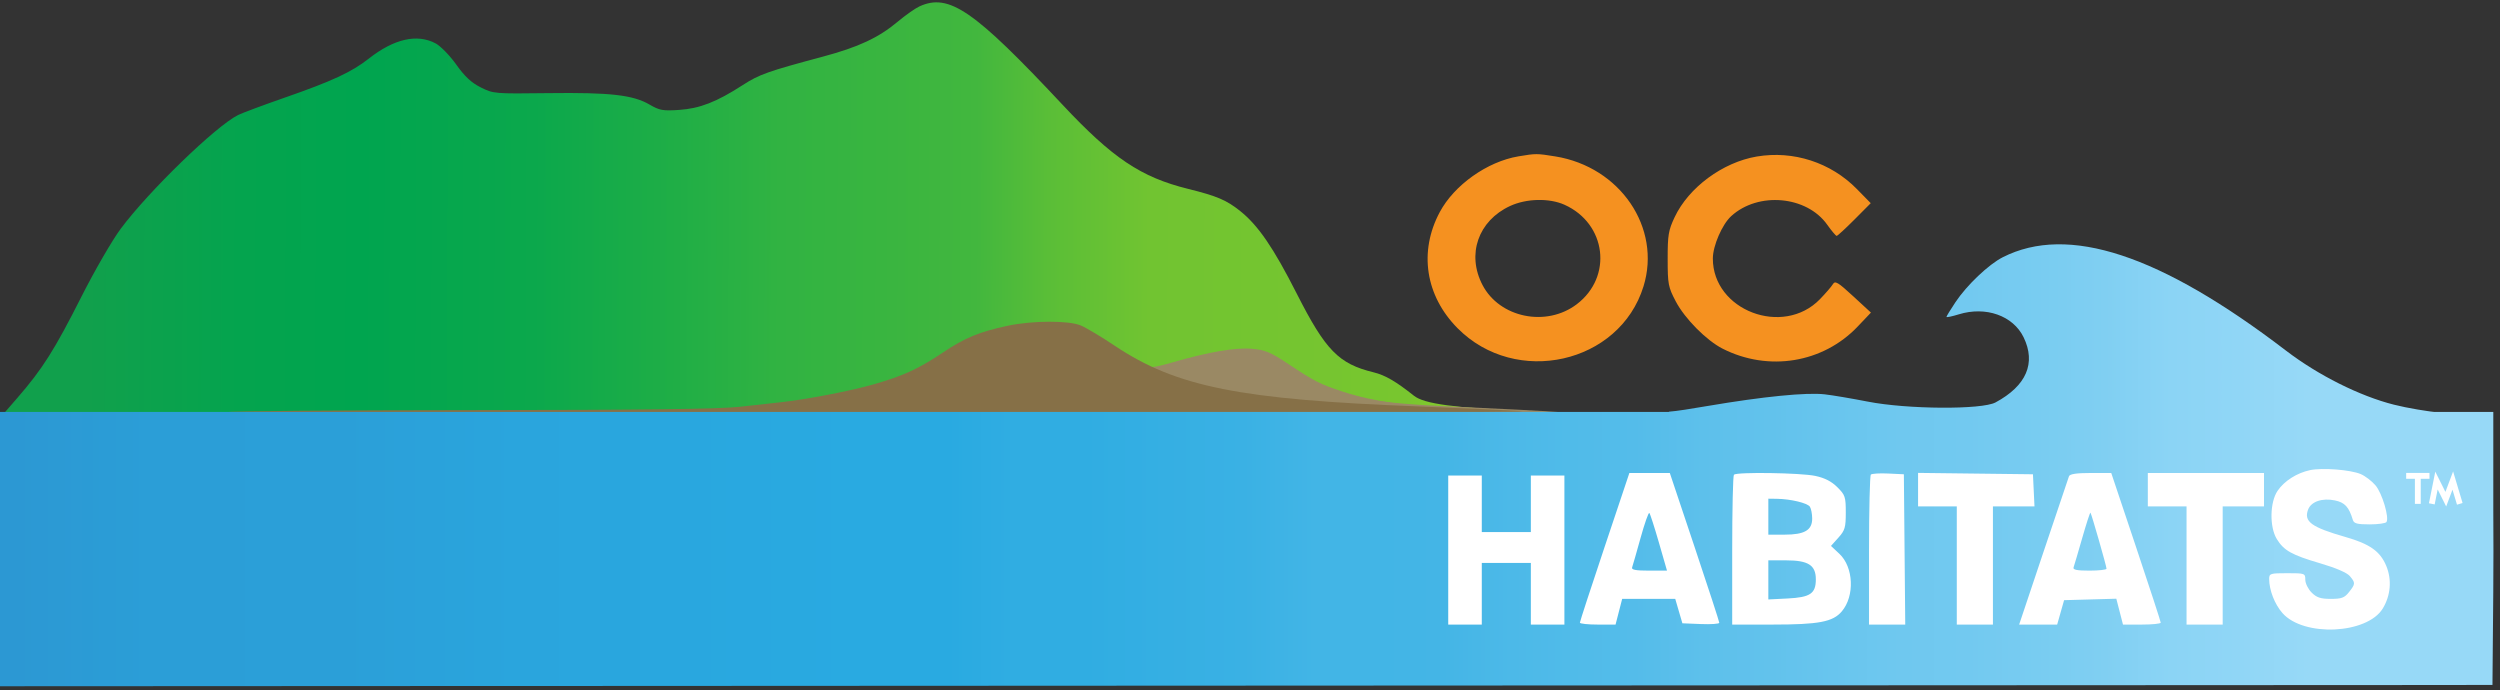 <svg width="373" height="103" viewBox="0 0 373 103" fill="none" xmlns="http://www.w3.org/2000/svg">
<rect x="0" y="0" width="373" height="103" fill="#333333" stroke="none"/>
<rect x="213" y="66" width="156" height="34" fill="white"/>
<path fill-rule="evenodd" clip-rule="evenodd" d="M133.927 3.245C135.093 2.268 136.566 1.234 137.201 0.945C141.593 -1.048 145.317 1.513 158.498 15.594C165.988 23.595 170.214 26.431 177.235 28.173C181.579 29.25 182.991 29.85 185.039 31.488C187.723 33.635 189.997 36.955 193.471 43.8C197.776 52.282 199.729 54.282 204.949 55.553C206.661 55.971 208.273 56.907 210.96 59.044C212.486 60.258 216.935 60.858 227.877 61.326C233.474 61.565 240.294 61.92 243.032 62.115C243.334 62.136 243.619 62.156 243.891 62.174V62.35H0L2.592 59.365C6.353 55.033 8.119 52.24 12.182 44.201C14.123 40.361 16.749 35.825 18.019 34.121C22.213 28.491 32.202 18.812 35.518 17.164C36.154 16.848 39.273 15.685 42.449 14.579C49.55 12.106 52.472 10.753 54.999 8.764C58.778 5.792 62.224 5.001 64.99 6.471C65.728 6.864 67.115 8.286 68.073 9.634C69.354 11.434 70.323 12.336 71.733 13.041C73.621 13.985 73.772 13.998 81.831 13.895C91.034 13.779 94.441 14.164 96.908 15.601C98.412 16.476 98.901 16.564 101.338 16.398C104.417 16.188 106.912 15.214 110.801 12.703C113.294 11.094 114.521 10.659 122.758 8.455C128.063 7.037 131.083 5.628 133.927 3.245Z" fill="url(#paint0_linear_3999_19835)"/>
<path fill-rule="evenodd" clip-rule="evenodd" d="M172 63.713H177.787C180.855 63.52 189.266 63.383 203.71 63.285C218.422 63.186 231.76 62.947 233.349 62.755C235.976 62.437 236.065 62.4 234.335 62.344C233.288 62.309 231.468 62.115 230.29 61.912C229.113 61.709 224.249 61.361 219.483 61.14C210.469 60.722 204.948 59.94 200.313 58.424C196.986 57.337 196.078 56.876 192.269 54.34C189.585 52.553 188.797 52.219 186.844 52.043C184.35 51.818 180.433 52.483 174.961 54.06C173.511 54.479 172.596 54.698 172 54.748V63.713Z" fill="#9A8964"/>
<path fill-rule="evenodd" clip-rule="evenodd" d="M202 61.741H233.891V61.565C233.619 61.547 233.334 61.527 233.032 61.506C230.294 61.311 223.474 60.956 217.877 60.717C208.782 60.328 204.173 59.848 202 59V61.741Z" fill="#9A8964"/>
<path fill-rule="evenodd" clip-rule="evenodd" d="M150.363 48.6C146.137 49.5 143.962 50.395 140.744 52.556C137.073 55.021 134.809 56.064 130.347 57.345C126.953 58.319 120.258 59.609 116.469 60.018C115.41 60.132 112.636 60.438 110.306 60.697C107.274 61.034 95.863 61.174 70.173 61.189C50.431 61.201 34.153 61.335 34 61.487C33.848 61.638 78.166 61.737 132.485 61.705C186.804 61.673 229.341 61.515 227.01 61.353C224.68 61.192 217.747 60.869 211.604 60.636C185.032 59.626 175.511 57.725 166.341 51.598C164.326 50.251 162.035 48.882 161.25 48.556C159.426 47.797 154.028 47.819 150.363 48.6Z" fill="#867047"/>
<path fill-rule="evenodd" clip-rule="evenodd" d="M214.808 31.654C216.974 27.599 221.904 24.105 226.556 23.327C229.169 22.889 229.281 22.89 232.051 23.337C241.738 24.901 247.909 33.993 245.211 42.727C241.643 54.283 226.162 57.758 217.459 48.959C212.669 44.115 211.662 37.545 214.808 31.654ZM249.854 32.408C251.941 27.974 257.027 24.216 262.101 23.355C267.572 22.427 273.154 24.238 277.042 28.201L279.115 30.314L276.686 32.755C275.349 34.097 274.154 35.195 274.03 35.195C273.906 35.195 273.273 34.445 272.624 33.529C269.566 29.21 262.325 28.563 258.294 32.248C256.945 33.481 255.561 36.672 255.557 38.561C255.539 46.313 266.024 50.307 271.528 44.645C272.38 43.767 273.251 42.759 273.463 42.404C273.797 41.845 274.201 42.084 276.496 44.199L279.144 46.639L277.174 48.712C271.998 54.16 263.857 55.496 257.014 52.021C254.595 50.792 251.373 47.542 250.025 44.97C248.898 42.821 248.819 42.406 248.816 38.645C248.813 35.068 248.928 34.373 249.854 32.408ZM235.25 45.395C240.651 41.295 239.685 33.379 233.437 30.555C231.167 29.529 227.741 29.605 225.302 30.735C220.545 32.94 218.799 37.953 221.194 42.53C223.754 47.423 230.711 48.841 235.25 45.395Z" fill="#F59120"/>
<path d="M249 66.085V61.432C250.397 61.301 252.054 61.034 254.727 60.58C263.079 59.159 269.542 58.518 272.288 58.839C273.465 58.976 276.335 59.463 278.665 59.92C284.555 61.076 295.676 61.147 297.731 60.042C302.34 57.563 303.798 54.18 301.921 50.321C300.351 47.093 296.278 45.655 292.242 46.902C291.236 47.213 290.413 47.384 290.413 47.282C290.413 47.18 291.02 46.187 291.762 45.074C293.448 42.545 296.71 39.447 298.806 38.383C308.556 33.433 322.305 37.963 341.062 52.306C345.871 55.984 352.072 59.091 357.172 60.377C361.316 61.423 368.478 62.238 370.387 61.882L371.596 61.656L371.759 66.085H249Z" fill="url(#paint1_linear_3999_19835)"/>
<path d="M244.775 80.251C244.175 82.411 243.607 84.395 243.512 84.658C243.385 85.012 244.043 85.137 246.028 85.137H248.716L247.507 80.946C246.842 78.641 246.201 76.657 246.082 76.539C245.962 76.42 245.374 78.091 244.775 80.251Z" fill="url(#paint2_linear_3999_19835)"/>
<path d="M263.836 79.77H266.254C269.244 79.77 270.387 79.101 270.378 77.353C270.375 76.68 270.223 75.894 270.04 75.607C269.687 75.052 267.166 74.448 265.088 74.421L263.836 74.404V79.77Z" fill="url(#paint3_linear_3999_19835)"/>
<path d="M263.836 89.438L266.719 89.293C270.094 89.123 270.923 88.56 270.923 86.435C270.923 84.325 269.794 83.604 266.49 83.604H263.836V89.438Z" fill="url(#paint4_linear_3999_19835)"/>
<path d="M310.666 80.279C310.051 82.424 309.471 84.395 309.376 84.658C309.249 85.01 309.877 85.137 311.748 85.137C313.148 85.137 314.293 85.008 314.293 84.849C314.293 84.479 312.044 76.638 311.895 76.49C311.834 76.429 311.281 78.134 310.666 80.279Z" fill="url(#paint5_linear_3999_19835)"/>
<path fill-rule="evenodd" clip-rule="evenodd" d="M0 61.463H372V76.102C372.029 79.996 372.029 84.438 371.995 88.395L371.875 102.195L0 102.388V61.463ZM352.203 70.726C352.874 71.005 353.876 71.769 354.43 72.424C355.417 73.591 356.493 77.193 356.063 77.886C355.943 78.079 354.809 78.237 353.545 78.237C351.687 78.237 351.205 78.108 351.043 77.566C350.463 75.638 349.847 74.97 348.365 74.661C346.481 74.268 344.823 74.835 344.37 76.027C343.693 77.814 344.842 78.658 349.943 80.119C353.575 81.16 355.125 82.256 356.029 84.427C356.886 86.487 356.693 88.85 355.509 90.788C353.165 94.625 343.708 95.058 340.546 91.474C339.384 90.156 338.564 88.056 338.56 86.383C338.558 85.57 338.714 85.52 341.254 85.52C343.886 85.52 343.95 85.544 343.95 86.496C343.95 87.033 344.376 87.895 344.896 88.413C345.646 89.159 346.236 89.354 347.756 89.354C349.367 89.354 349.799 89.193 350.47 88.344C351.44 87.117 351.447 86.969 350.594 85.95C350.175 85.45 348.509 84.731 346.189 84.051C341.927 82.802 340.753 82.145 339.696 80.421C338.597 78.626 338.656 74.941 339.811 73.235C340.813 71.755 342.7 70.556 344.684 70.14C346.495 69.759 350.66 70.084 352.203 70.726ZM252.827 81.591C254.857 87.653 256.518 92.749 256.518 92.916C256.518 93.084 255.279 93.17 253.765 93.108L251.012 92.996L249.947 89.354H242.028L241.041 93.187H238.38C236.917 93.187 235.719 93.058 235.719 92.9C235.719 92.742 237.38 87.653 239.411 81.591L243.102 70.57H249.136L252.827 81.591ZM270.84 71.005C272.257 71.307 273.256 71.819 274.133 72.692C275.299 73.852 275.391 74.129 275.391 76.468C275.391 78.704 275.266 79.132 274.287 80.222L273.183 81.452L274.443 82.635C276.558 84.62 276.739 88.923 274.803 91.212C273.47 92.79 271.385 93.187 264.436 93.187H258.444V82.135C258.444 76.055 258.56 70.966 258.701 70.826C259.129 70.4 268.664 70.54 270.84 71.005ZM284.262 93.187H278.858V82.135C278.858 76.055 278.981 70.959 279.131 70.81C279.281 70.66 280.451 70.588 281.731 70.65L284.057 70.762L284.262 93.187ZM303.545 75.554H297.345V93.187H291.953V75.554H286.176V70.556L303.316 70.762L303.545 75.554ZM318.69 81.591C320.72 87.653 322.381 92.742 322.381 92.9C322.381 93.058 321.114 93.187 319.565 93.187H316.749L315.755 89.328L307.962 89.546L306.93 93.187H301.256L304.885 82.358C306.881 76.402 308.595 71.313 308.695 71.05C308.819 70.722 309.842 70.57 311.937 70.57H314.999L318.69 81.591ZM337.788 75.554H331.625V93.187H326.233V75.554H320.455V70.57H337.788V75.554ZM221.083 79.387H228.401V70.954H233.409V93.187H228.401V83.987H221.083V93.187H216.076V70.954H221.083V79.387Z" fill="url(#paint6_linear_3999_19835)"/>
<path d="M359 71H360.739M362.478 71H360.739M360.739 71V75.174M362.826 75.174L363.522 71.696L364.913 74.478L365.957 71.696L367 75.174" stroke="white" stroke-width="0.87" stroke-miterlimit="16"/>
<defs>
<linearGradient id="paint0_linear_3999_19835" x1="-0.109" y1="44.35" x2="246" y2="45.35" gradientUnits="userSpaceOnUse">
<stop offset="0.053" stop-color="#11A04C"/>
<stop offset="0.146" stop-color="#04A44E"/>
<stop offset="0.219" stop-color="#00A54F"/>
<stop offset="0.324" stop-color="#0BA84C"/>
<stop offset="0.411" stop-color="#20AE46"/>
<stop offset="0.473" stop-color="#31B342"/>
<stop offset="0.535" stop-color="#39B540"/>
<stop offset="0.592" stop-color="#42B73E"/>
<stop offset="0.636" stop-color="#5ABE37"/>
<stop offset="0.697" stop-color="#71C431"/>
<stop offset="0.853" stop-color="#78C62F"/>
<stop offset="0.892" stop-color="#8ACB2A"/>
<stop offset="0.964" stop-color="#98CF26"/>
</linearGradient>
<linearGradient id="paint1_linear_3999_19835" x1="-10" y1="81.463" x2="380" y2="81.463" gradientUnits="userSpaceOnUse">
<stop stop-color="#2C96D1"/>
<stop offset="0.031" stop-color="#2C98D3"/>
<stop offset="0.083" stop-color="#2B9ED7"/>
<stop offset="0.156" stop-color="#2B9FD8"/>
<stop offset="0.224" stop-color="#2AA5DD"/>
<stop offset="0.286" stop-color="#29A7DF"/>
<stop offset="0.355" stop-color="#29AAE1"/>
<stop offset="0.388" stop-color="#29AAE1"/>
<stop offset="0.414" stop-color="#30ADE2"/>
<stop offset="0.44" stop-color="#30ADE2"/>
<stop offset="0.472" stop-color="#35AFE3"/>
<stop offset="0.501" stop-color="#3AB1E4"/>
<stop offset="0.529" stop-color="#42B5E6"/>
<stop offset="0.553" stop-color="#42B5E6"/>
<stop offset="0.577" stop-color="#44B5E6"/>
<stop offset="0.604" stop-color="#4CB9E8"/>
<stop offset="0.626" stop-color="#50BBE9"/>
<stop offset="0.651" stop-color="#54BCEA"/>
<stop offset="0.677" stop-color="#5DC0EB"/>
<stop offset="0.703" stop-color="#62C2EC"/>
<stop offset="0.727" stop-color="#68C5EE"/>
<stop offset="0.753" stop-color="#6FC8EF"/>
<stop offset="0.778" stop-color="#72C9F0"/>
<stop offset="0.805" stop-color="#78CCF1"/>
<stop offset="0.831" stop-color="#80CFF2"/>
<stop offset="0.856" stop-color="#8BD4F5"/>
<stop offset="0.882" stop-color="#90D6F6"/>
<stop offset="0.909" stop-color="#97D9F7"/>
<stop offset="0.935" stop-color="#97D9F7"/>
<stop offset="0.962" stop-color="#97D9F7"/>
<stop offset="0.981" stop-color="#97D9F7"/>
<stop offset="1" stop-color="#97D9F7"/>
</linearGradient>
<linearGradient id="paint2_linear_3999_19835" x1="-10" y1="81.463" x2="380" y2="81.463" gradientUnits="userSpaceOnUse">
<stop stop-color="#2C96D1"/>
<stop offset="0.031" stop-color="#2C98D3"/>
<stop offset="0.083" stop-color="#2B9ED7"/>
<stop offset="0.156" stop-color="#2B9FD8"/>
<stop offset="0.224" stop-color="#2AA5DD"/>
<stop offset="0.286" stop-color="#29A7DF"/>
<stop offset="0.355" stop-color="#29AAE1"/>
<stop offset="0.388" stop-color="#29AAE1"/>
<stop offset="0.414" stop-color="#30ADE2"/>
<stop offset="0.44" stop-color="#30ADE2"/>
<stop offset="0.472" stop-color="#35AFE3"/>
<stop offset="0.501" stop-color="#3AB1E4"/>
<stop offset="0.529" stop-color="#42B5E6"/>
<stop offset="0.553" stop-color="#42B5E6"/>
<stop offset="0.577" stop-color="#44B5E6"/>
<stop offset="0.604" stop-color="#4CB9E8"/>
<stop offset="0.626" stop-color="#50BBE9"/>
<stop offset="0.651" stop-color="#54BCEA"/>
<stop offset="0.677" stop-color="#5DC0EB"/>
<stop offset="0.703" stop-color="#62C2EC"/>
<stop offset="0.727" stop-color="#68C5EE"/>
<stop offset="0.753" stop-color="#6FC8EF"/>
<stop offset="0.778" stop-color="#72C9F0"/>
<stop offset="0.805" stop-color="#78CCF1"/>
<stop offset="0.831" stop-color="#80CFF2"/>
<stop offset="0.856" stop-color="#8BD4F5"/>
<stop offset="0.882" stop-color="#90D6F6"/>
<stop offset="0.909" stop-color="#97D9F7"/>
<stop offset="0.935" stop-color="#97D9F7"/>
<stop offset="0.962" stop-color="#97D9F7"/>
<stop offset="0.981" stop-color="#97D9F7"/>
<stop offset="1" stop-color="#97D9F7"/>
</linearGradient>
<linearGradient id="paint3_linear_3999_19835" x1="-10" y1="81.463" x2="380" y2="81.463" gradientUnits="userSpaceOnUse">
<stop stop-color="#2C96D1"/>
<stop offset="0.031" stop-color="#2C98D3"/>
<stop offset="0.083" stop-color="#2B9ED7"/>
<stop offset="0.156" stop-color="#2B9FD8"/>
<stop offset="0.224" stop-color="#2AA5DD"/>
<stop offset="0.286" stop-color="#29A7DF"/>
<stop offset="0.355" stop-color="#29AAE1"/>
<stop offset="0.388" stop-color="#29AAE1"/>
<stop offset="0.414" stop-color="#30ADE2"/>
<stop offset="0.44" stop-color="#30ADE2"/>
<stop offset="0.472" stop-color="#35AFE3"/>
<stop offset="0.501" stop-color="#3AB1E4"/>
<stop offset="0.529" stop-color="#42B5E6"/>
<stop offset="0.553" stop-color="#42B5E6"/>
<stop offset="0.577" stop-color="#44B5E6"/>
<stop offset="0.604" stop-color="#4CB9E8"/>
<stop offset="0.626" stop-color="#50BBE9"/>
<stop offset="0.651" stop-color="#54BCEA"/>
<stop offset="0.677" stop-color="#5DC0EB"/>
<stop offset="0.703" stop-color="#62C2EC"/>
<stop offset="0.727" stop-color="#68C5EE"/>
<stop offset="0.753" stop-color="#6FC8EF"/>
<stop offset="0.778" stop-color="#72C9F0"/>
<stop offset="0.805" stop-color="#78CCF1"/>
<stop offset="0.831" stop-color="#80CFF2"/>
<stop offset="0.856" stop-color="#8BD4F5"/>
<stop offset="0.882" stop-color="#90D6F6"/>
<stop offset="0.909" stop-color="#97D9F7"/>
<stop offset="0.935" stop-color="#97D9F7"/>
<stop offset="0.962" stop-color="#97D9F7"/>
<stop offset="0.981" stop-color="#97D9F7"/>
<stop offset="1" stop-color="#97D9F7"/>
</linearGradient>
<linearGradient id="paint4_linear_3999_19835" x1="-10" y1="81.463" x2="380" y2="81.463" gradientUnits="userSpaceOnUse">
<stop stop-color="#2C96D1"/>
<stop offset="0.031" stop-color="#2C98D3"/>
<stop offset="0.083" stop-color="#2B9ED7"/>
<stop offset="0.156" stop-color="#2B9FD8"/>
<stop offset="0.224" stop-color="#2AA5DD"/>
<stop offset="0.286" stop-color="#29A7DF"/>
<stop offset="0.355" stop-color="#29AAE1"/>
<stop offset="0.388" stop-color="#29AAE1"/>
<stop offset="0.414" stop-color="#30ADE2"/>
<stop offset="0.44" stop-color="#30ADE2"/>
<stop offset="0.472" stop-color="#35AFE3"/>
<stop offset="0.501" stop-color="#3AB1E4"/>
<stop offset="0.529" stop-color="#42B5E6"/>
<stop offset="0.553" stop-color="#42B5E6"/>
<stop offset="0.577" stop-color="#44B5E6"/>
<stop offset="0.604" stop-color="#4CB9E8"/>
<stop offset="0.626" stop-color="#50BBE9"/>
<stop offset="0.651" stop-color="#54BCEA"/>
<stop offset="0.677" stop-color="#5DC0EB"/>
<stop offset="0.703" stop-color="#62C2EC"/>
<stop offset="0.727" stop-color="#68C5EE"/>
<stop offset="0.753" stop-color="#6FC8EF"/>
<stop offset="0.778" stop-color="#72C9F0"/>
<stop offset="0.805" stop-color="#78CCF1"/>
<stop offset="0.831" stop-color="#80CFF2"/>
<stop offset="0.856" stop-color="#8BD4F5"/>
<stop offset="0.882" stop-color="#90D6F6"/>
<stop offset="0.909" stop-color="#97D9F7"/>
<stop offset="0.935" stop-color="#97D9F7"/>
<stop offset="0.962" stop-color="#97D9F7"/>
<stop offset="0.981" stop-color="#97D9F7"/>
<stop offset="1" stop-color="#97D9F7"/>
</linearGradient>
<linearGradient id="paint5_linear_3999_19835" x1="-10" y1="81.463" x2="380" y2="81.463" gradientUnits="userSpaceOnUse">
<stop stop-color="#2C96D1"/>
<stop offset="0.031" stop-color="#2C98D3"/>
<stop offset="0.083" stop-color="#2B9ED7"/>
<stop offset="0.156" stop-color="#2B9FD8"/>
<stop offset="0.224" stop-color="#2AA5DD"/>
<stop offset="0.286" stop-color="#29A7DF"/>
<stop offset="0.355" stop-color="#29AAE1"/>
<stop offset="0.388" stop-color="#29AAE1"/>
<stop offset="0.414" stop-color="#30ADE2"/>
<stop offset="0.44" stop-color="#30ADE2"/>
<stop offset="0.472" stop-color="#35AFE3"/>
<stop offset="0.501" stop-color="#3AB1E4"/>
<stop offset="0.529" stop-color="#42B5E6"/>
<stop offset="0.553" stop-color="#42B5E6"/>
<stop offset="0.577" stop-color="#44B5E6"/>
<stop offset="0.604" stop-color="#4CB9E8"/>
<stop offset="0.626" stop-color="#50BBE9"/>
<stop offset="0.651" stop-color="#54BCEA"/>
<stop offset="0.677" stop-color="#5DC0EB"/>
<stop offset="0.703" stop-color="#62C2EC"/>
<stop offset="0.727" stop-color="#68C5EE"/>
<stop offset="0.753" stop-color="#6FC8EF"/>
<stop offset="0.778" stop-color="#72C9F0"/>
<stop offset="0.805" stop-color="#78CCF1"/>
<stop offset="0.831" stop-color="#80CFF2"/>
<stop offset="0.856" stop-color="#8BD4F5"/>
<stop offset="0.882" stop-color="#90D6F6"/>
<stop offset="0.909" stop-color="#97D9F7"/>
<stop offset="0.935" stop-color="#97D9F7"/>
<stop offset="0.962" stop-color="#97D9F7"/>
<stop offset="0.981" stop-color="#97D9F7"/>
<stop offset="1" stop-color="#97D9F7"/>
</linearGradient>
<linearGradient id="paint6_linear_3999_19835" x1="-10" y1="81.463" x2="380" y2="81.463" gradientUnits="userSpaceOnUse">
<stop stop-color="#2C96D1"/>
<stop offset="0.031" stop-color="#2C98D3"/>
<stop offset="0.083" stop-color="#2B9ED7"/>
<stop offset="0.156" stop-color="#2B9FD8"/>
<stop offset="0.224" stop-color="#2AA5DD"/>
<stop offset="0.286" stop-color="#29A7DF"/>
<stop offset="0.355" stop-color="#29AAE1"/>
<stop offset="0.388" stop-color="#29AAE1"/>
<stop offset="0.414" stop-color="#30ADE2"/>
<stop offset="0.44" stop-color="#30ADE2"/>
<stop offset="0.472" stop-color="#35AFE3"/>
<stop offset="0.501" stop-color="#3AB1E4"/>
<stop offset="0.529" stop-color="#42B5E6"/>
<stop offset="0.553" stop-color="#42B5E6"/>
<stop offset="0.577" stop-color="#44B5E6"/>
<stop offset="0.604" stop-color="#4CB9E8"/>
<stop offset="0.626" stop-color="#50BBE9"/>
<stop offset="0.651" stop-color="#54BCEA"/>
<stop offset="0.677" stop-color="#5DC0EB"/>
<stop offset="0.703" stop-color="#62C2EC"/>
<stop offset="0.727" stop-color="#68C5EE"/>
<stop offset="0.753" stop-color="#6FC8EF"/>
<stop offset="0.778" stop-color="#72C9F0"/>
<stop offset="0.805" stop-color="#78CCF1"/>
<stop offset="0.831" stop-color="#80CFF2"/>
<stop offset="0.856" stop-color="#8BD4F5"/>
<stop offset="0.882" stop-color="#90D6F6"/>
<stop offset="0.909" stop-color="#97D9F7"/>
<stop offset="0.935" stop-color="#97D9F7"/>
<stop offset="0.962" stop-color="#97D9F7"/>
<stop offset="0.981" stop-color="#97D9F7"/>
<stop offset="1" stop-color="#97D9F7"/>
</linearGradient>
</defs>
</svg>
